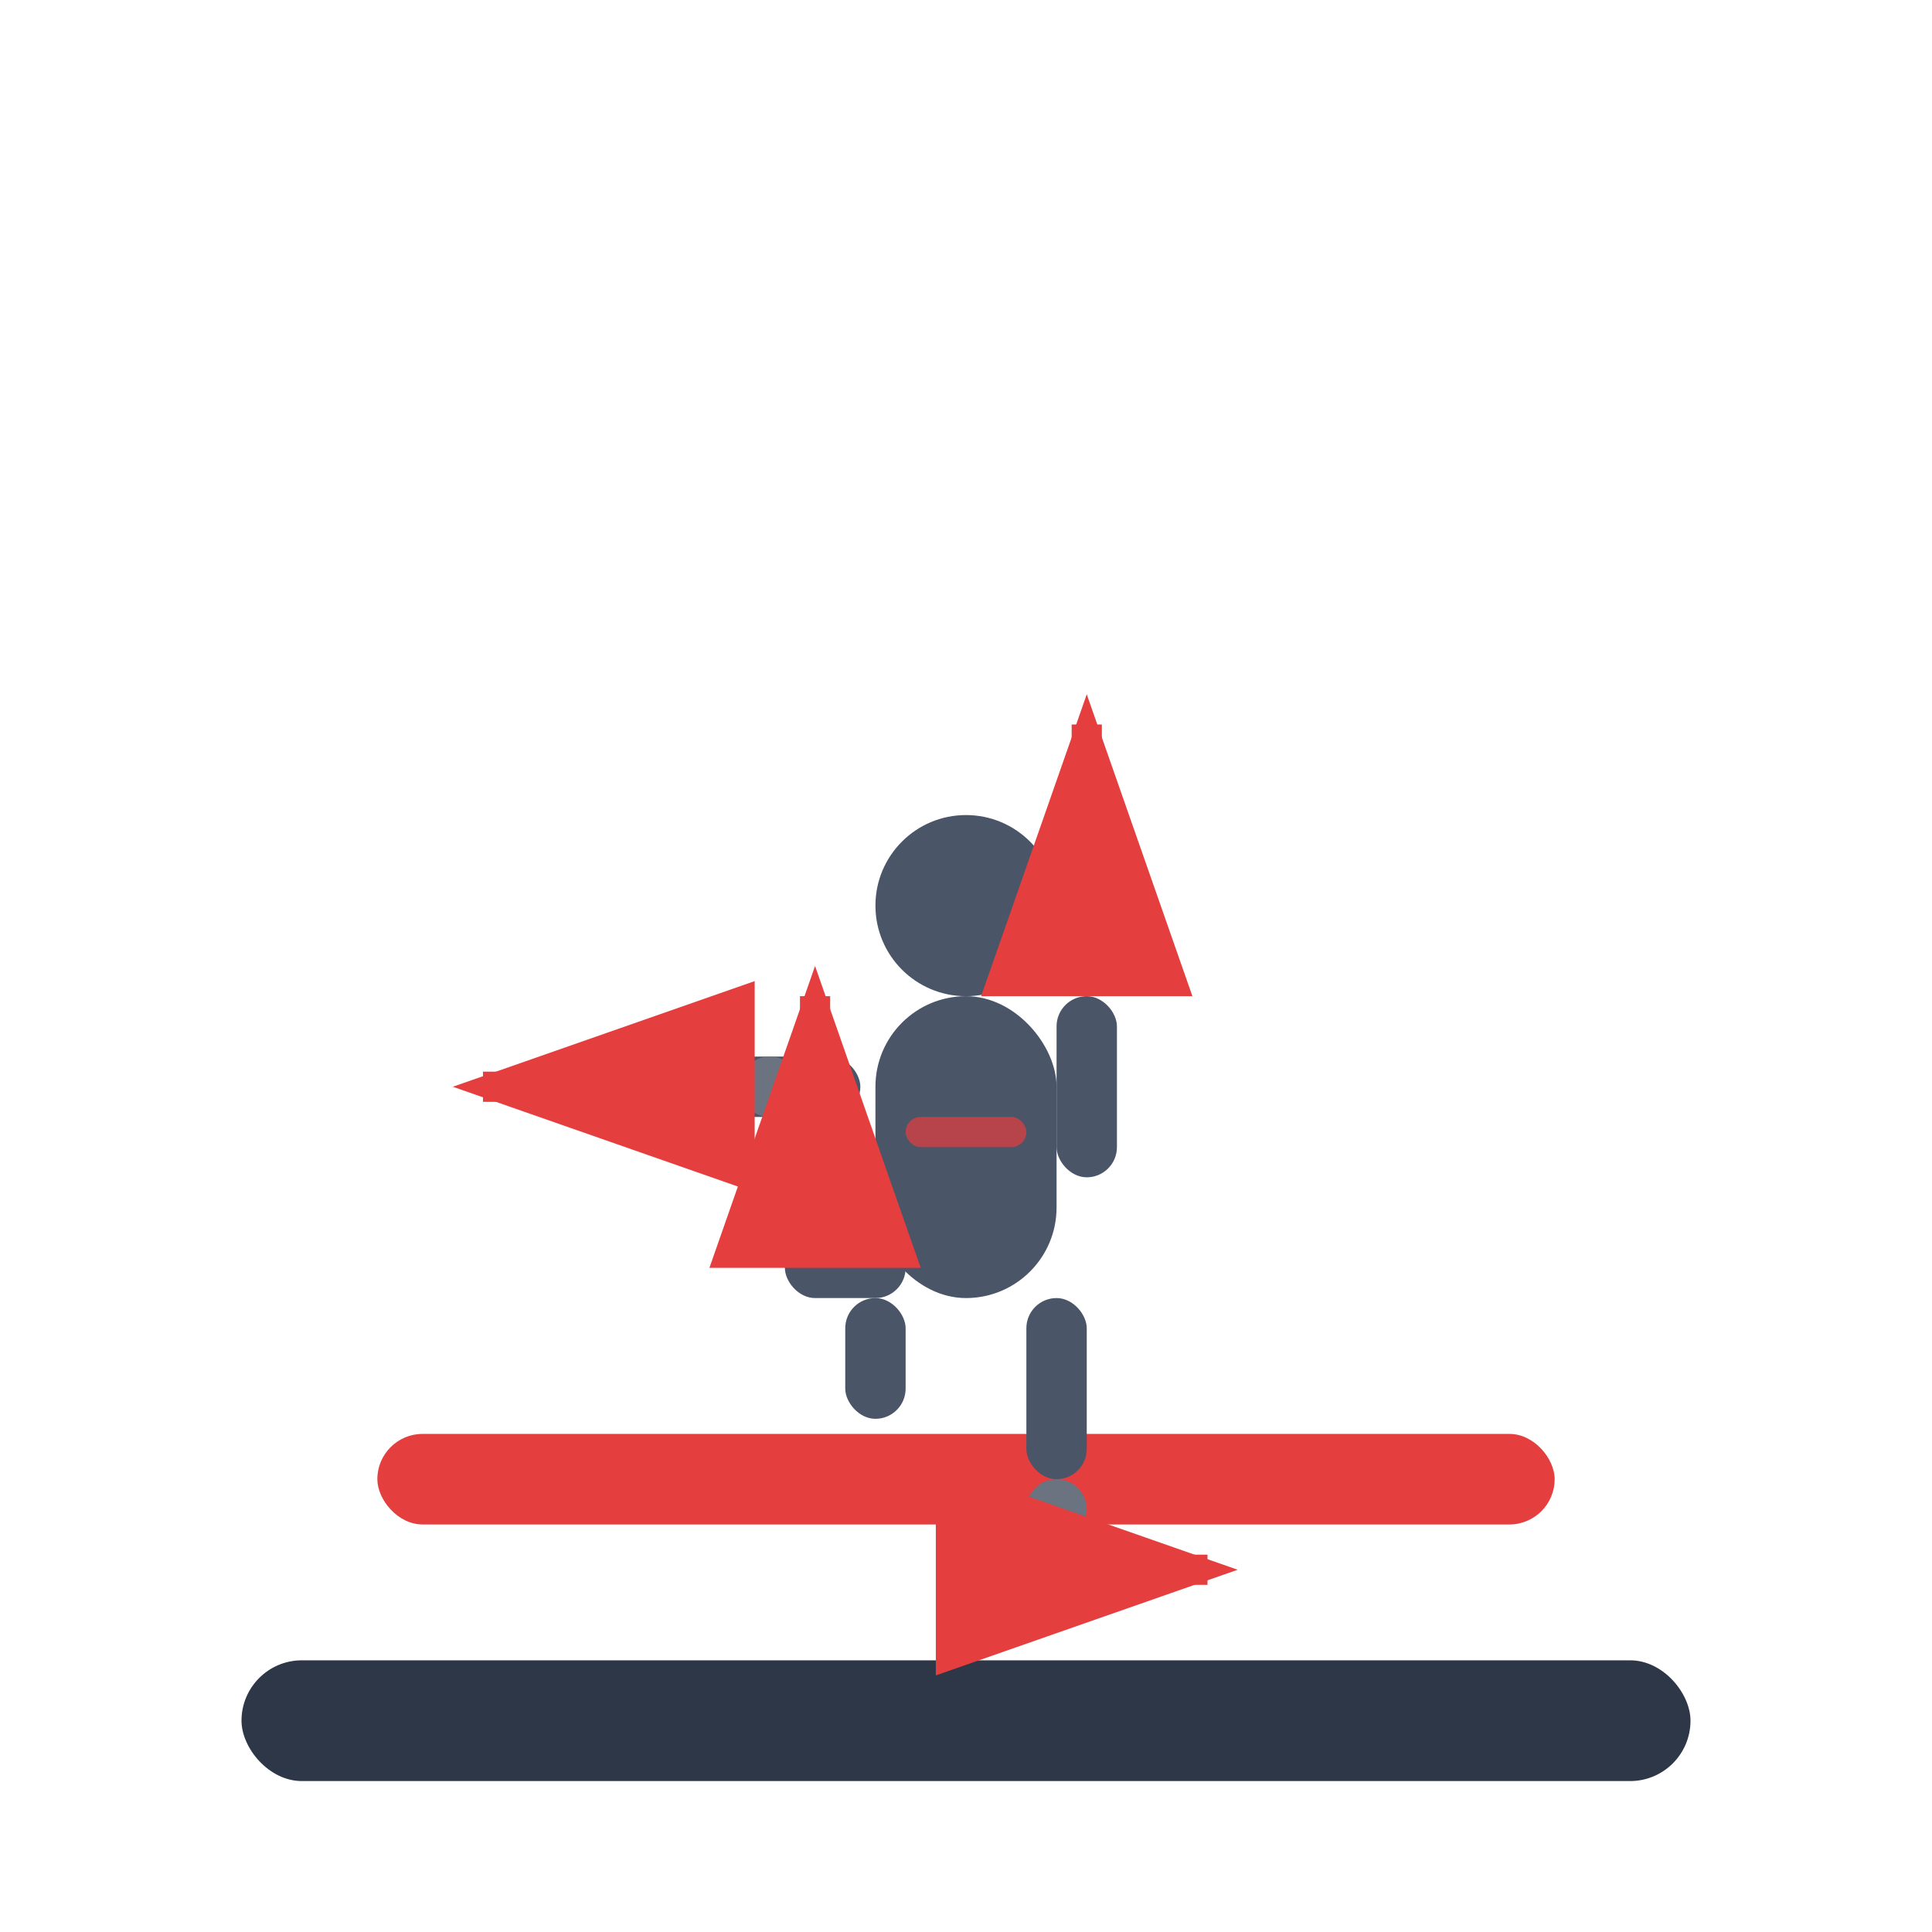 <svg width="128" height="128" xmlns="http://www.w3.org/2000/svg" viewBox="0 0 128 128">
  <!-- Exercise mat/base -->
  <rect x="16" y="110" width="96" height="8" fill="#2d3748" rx="4"/>
  
  <!-- Exercise mat -->
  <rect x="25" y="95" width="78" height="6" fill="#e53e3e" rx="3"/>
  
  <!-- Person lying on back for dead bug -->
  <!-- Head -->
  <circle cx="64" cy="60" r="6" fill="#4a5568"/>
  
  <!-- Body (lying flat) -->
  <rect x="58" y="66" width="12" height="20" fill="#4a5568" rx="6"/>
  
  <!-- Left arm (extended) -->
  <rect x="45" y="70" width="12" height="4" fill="#4a5568" rx="2"/>
  
  <!-- Right arm (bent up) -->
  <rect x="70" y="66" width="4" height="12" fill="#4a5568" rx="2"/>
  
  <!-- Left leg (bent up at 90 degrees) -->
  <rect x="56" y="86" width="4" height="8" fill="#4a5568" rx="2"/>
  <rect x="52" y="82" width="8" height="4" fill="#4a5568" rx="2"/>
  
  <!-- Right leg (extended) -->
  <rect x="68" y="86" width="4" height="12" fill="#4a5568" rx="2"/>
  
  <!-- Hands -->
  <circle cx="51" cy="72" r="2" fill="#6b7280"/>
  <circle cx="72" cy="62" r="2" fill="#6b7280"/>
  
  <!-- Feet -->
  <circle cx="54" cy="80" r="2" fill="#6b7280"/>
  <circle cx="70" cy="100" r="2" fill="#6b7280"/>
  
  <!-- Movement arrows showing alternating motion -->
  <path d="M 42 72 L 32 72" stroke="#e53e3e" stroke-width="2" fill="none" marker-end="url(#arrowhead)"/>
  <path d="M 72 58 L 72 48" stroke="#e53e3e" stroke-width="2" fill="none" marker-end="url(#arrowhead)"/>
  <path d="M 54 76 L 54 66" stroke="#e53e3e" stroke-width="2" fill="none" marker-end="url(#arrowhead)"/>
  <path d="M 70 104 L 80 104" stroke="#e53e3e" stroke-width="2" fill="none" marker-end="url(#arrowhead)"/>
  
  <!-- Core stability indicator -->
  <rect x="60" y="74" width="8" height="2" fill="#e53e3e" rx="1" opacity="0.7"/>
  
  <defs>
    <marker id="arrowhead" markerWidth="10" markerHeight="7" 
     refX="9" refY="3.5" orient="auto">
      <polygon points="0 0, 10 3.5, 0 7" fill="#e53e3e" />
    </marker>
  </defs>
</svg>